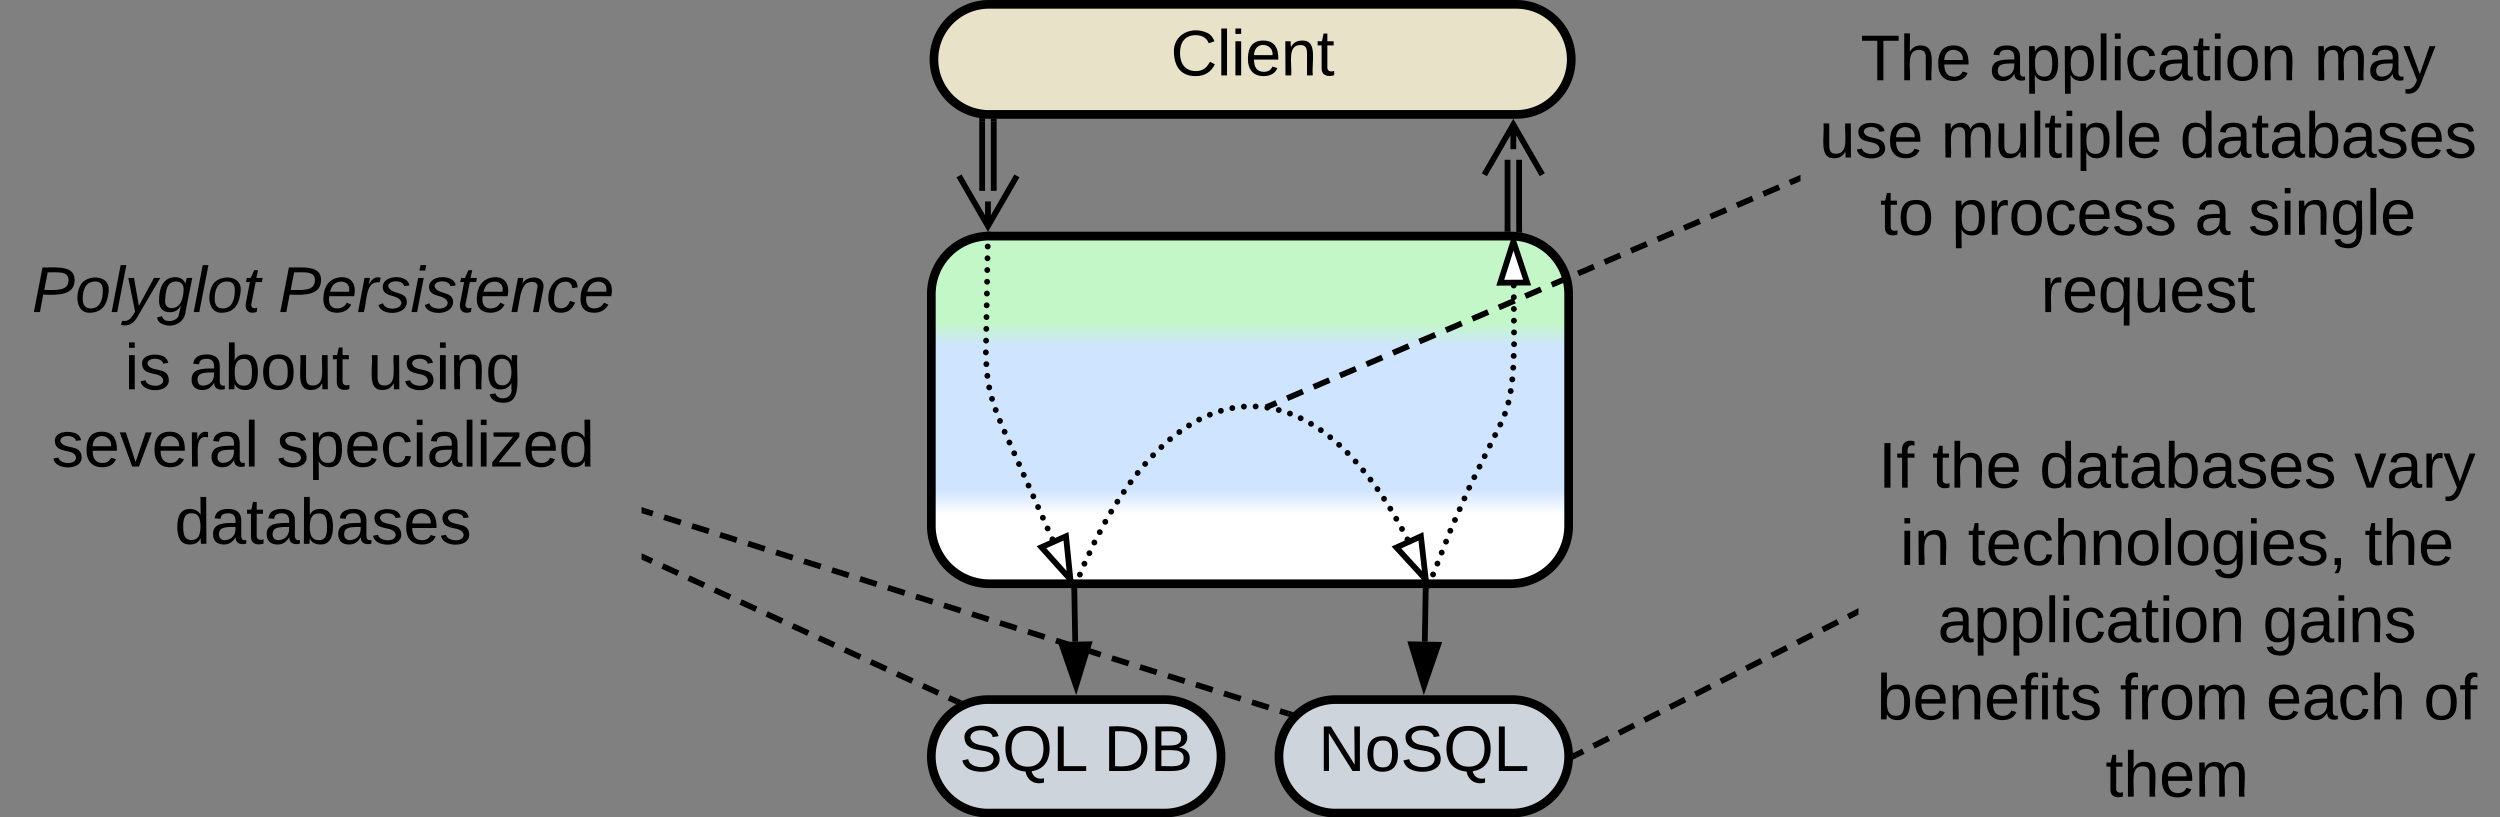<svg xmlns="http://www.w3.org/2000/svg" xmlns:xlink="http://www.w3.org/1999/xlink" xmlns:lucid="lucid" width="863" height="282.17"><rect width="100%" height="100%" fill="#808080" stroke="none"/><g transform="translate(-438.5 -458.5)" lucid:page-tab-id="0_0"><path d="M760 560a20 20 0 0 1 20-20h180a20 20 0 0 1 20 20v80a20 20 0 0 1-20 20H780a20 20 0 0 1-20-20z" stroke="#000" stroke-width="3" fill="url(#a)"/><path d="M760 719.58A19.58 19.58 0 0 1 779.58 700h60.84A19.58 19.58 0 0 1 860 719.58a19.58 19.58 0 0 1-19.58 19.6h-60.84a19.58 19.58 0 0 1-19.58-19.6z" stroke="#000" stroke-width="3" fill="#ced4db"/><use xlink:href="#b" transform="matrix(1,0,0,1,765,705) translate(4.696 19.653)"/><use xlink:href="#c" transform="matrix(1,0,0,1,765,705) translate(54.511 19.653)"/><path d="M809.66 680l-.3-17.5" stroke="#000" stroke-width="2" fill="none"/><path d="M809.94 695.26l-4.9-14.17 9.28-.18z" stroke="#000" stroke-width="2"/><path d="M810.32 662.5l-1.95.04-.02-1.04h1.95z" stroke="#000" stroke-width=".05"/><path d="M880 719.58A19.58 19.58 0 0 1 899.58 700h60.84A19.58 19.58 0 0 1 980 719.58a19.58 19.58 0 0 1-19.58 19.6h-60.84a19.58 19.58 0 0 1-19.58-19.6z" stroke="#000" stroke-width="3" fill="#ced4db"/><use xlink:href="#d" transform="matrix(1,0,0,1,885,705) translate(8.616 19.653)"/><path d="M930.34 680l.3-17.5" stroke="#000" stroke-width="2" fill="none"/><path d="M930.06 695.26l-4.38-14.34 9.27.17z" stroke="#000" stroke-width="2"/><path d="M931.63 662.54l-1.95-.03.02-1h1.95z" stroke="#000" stroke-width=".05"/><path d="M760.9 479a19 19 0 0 1 19-19h182a19 19 0 0 1 19 19 19 19 0 0 1-19 19h-182a19 19 0 0 1-19-19z" stroke="#000" stroke-width="3" fill="#e8e2c8"/><use xlink:href="#e" transform="matrix(1,0,0,1,765.91,465) translate(76.703 19.528)"/><path d="M781.54 500.48v23.9M777.54 500.48v23.9" stroke="#000" stroke-width="2" fill="none"/><path d="M782.52 500.5h-1.95v-1h1.95zM776.7 499.25l1.82.14v1.1h-1.95v-1.28z" stroke="#000" stroke-width=".05"/><path d="M789.54 519.2l-10 17.33-10-17.32m10 17.33v-8.5M962.9 513.66v23.9M958.9 513.66v23.9M950.9 518.82l10-17.32 10 17.32m-10-17.32v8.5" stroke="#000" stroke-width="2" fill="none"/><path d="M963.9 537.54v1.35l-.54-.14-1.43-.1v-1.12zM959.9 537.54v.96h-1.97v-.96z" stroke="#000" stroke-width=".05"/><path d="M778.52 539.54a1 1 0 0 1 1-1 1 1 0 0 1 1 1 1 1 0 0 1-1 1 1 1 0 0 1-1-1v-.02m-.06 4.08a1 1 0 0 1 1-1 1 1 0 0 1 1 1 1 1 0 0 1-1 1 1 1 0 0 1-1-1v-.02m-.08 4.08a1 1 0 0 1 1-1 1 1 0 0 1 1 1 1 1 0 0 1-1 1 1 1 0 0 1-1-1v-.02m-.07 4.08a1 1 0 0 1 1-1 1 1 0 0 1 1 1 1 1 0 0 1-1 1 1 1 0 0 1-1-1v-.02m-.06 4.07a1 1 0 0 1 1-1 1 1 0 0 1 1 1 1 1 0 0 1-1 1 1 1 0 0 1-1-1m-.07 4.06a1 1 0 0 1 1-1 1 1 0 0 1 1 1 1 1 0 0 1-1 1 1 1 0 0 1-1-1v-.02m-.07 4.1v-.02a1 1 0 0 1 1-1 1 1 0 0 1 1 1 1 1 0 0 1-1 1 1 1 0 0 1-1-1m-.07 4.07a1 1 0 0 1 1-1 1 1 0 0 1 1 1 1 1 0 0 1-1 1 1 1 0 0 1-1-1v-.02m-.07 4.08a1 1 0 0 1 1-1 1 1 0 0 1 1 1 1 1 0 0 1-1 1 1 1 0 0 1-1-1m-.07 4.06a1 1 0 0 1 1-1 1 1 0 0 1 1 1 1 1 0 0 1-1 1 1 1 0 0 1-1-1v-.02m-.08 4.08a1 1 0 0 1 1-1 1 1 0 0 1 1 1 1 1 0 0 1-1 1 1 1 0 0 1-1-1v-.02m.17 4.08a1 1 0 0 1 1-1 1 1 0 0 1 1 1 1 1 0 0 1-1 1 1 1 0 0 1-1-1v-.02m.35 4.06a1 1 0 0 1 1-1 1 1 0 0 1 1 1 1 1 0 0 1-1 1 1 1 0 0 1-1-1v-.02m.64 4.02a1 1 0 0 1 1-1 1 1 0 0 1 1 1 1 1 0 0 1-1 1 1 1 0 0 1-1-1v-.02m.97 3.96a1 1 0 0 1 1-1 1 1 0 0 1 1 1 1 1 0 0 1-1 1 1 1 0 0 1-1-1v-.02m1.27 3.87a1 1 0 0 1 1-1 1 1 0 0 1 1 1 1 1 0 0 1-1 1 1 1 0 0 1-1-1m1.48 3.8v-.02a1 1 0 0 1 1-1 1 1 0 0 1 1 1 1 1 0 0 1-1 1 1 1 0 0 1-1-1m1.6 3.74a1 1 0 0 1 1-1 1 1 0 0 1 1 1 1 1 0 0 1-1 1 1 1 0 0 1-1-1v-.02m1.66 3.73a1 1 0 0 1 1-1 1 1 0 0 1 1 1 1 1 0 0 1-1 1 1 1 0 0 1-1-1v-.02m1.65 3.73a1 1 0 0 1 1-1 1 1 0 0 1 1 1 1 1 0 0 1-1 1 1 1 0 0 1-1-1v-.02m1.65 3.74a1 1 0 0 1 1-1 1 1 0 0 1 1 1 1 1 0 0 1-1 1 1 1 0 0 1-1-1v-.02m1.64 3.73a1 1 0 0 1 1-1 1 1 0 0 1 1 1 1 1 0 0 1-1 1 1 1 0 0 1-1-1v-.02m1.65 3.73a1 1 0 0 1 1-1 1 1 0 0 1 1 1 1 1 0 0 1-1 1 1 1 0 0 1-1-1v-.02m1.65 3.73a1 1 0 0 1 1-1 1 1 0 0 1 1 1 1 1 0 0 1-1 1 1 1 0 0 1-1-1v-.02m1.65 3.73a1 1 0 0 1 1-1 1 1 0 0 1 1 1 1 1 0 0 1-1 1 1 1 0 0 1-1-1v-.02m1.65 3.72a1 1 0 0 1 1-1 1 1 0 0 1 1 1 1 1 0 0 1-1 1 1 1 0 0 1-1-1m1.64 3.7a1 1 0 0 1 1-1 1 1 0 0 1 1 1 1 1 0 0 1-1 1 1 1 0 0 1-1-1m1.65 3.72a1 1 0 0 1 1-1 1 1 0 0 1 1 1 1 1 0 0 1-1 1 1 1 0 0 1-1-1v-.02"/><path d="M780.5 539.58l-1.95-.04.02-.93 1.37-.1h.58z" stroke="#000" stroke-width=".05"/><path d="M808 658.54L798 647.4l8.48-3.78z" stroke="#000" stroke-width="2" fill="#fff"/><path d="M808.7 660.6v-.02a1 1 0 0 1 1-1 1 1 0 0 1 1 1 1 1 0 0 1-1 1 1 1 0 0 1-1-1m1.58-3.73a1 1 0 0 1 1-1 1 1 0 0 1 1 1 1 1 0 0 1-1 1 1 1 0 0 1-1-1v-.02m1.56-3.7v-.02a1 1 0 0 1 1-1 1 1 0 0 1 1 1 1 1 0 0 1-1 1 1 1 0 0 1-1-1m1.72-3.65a1 1 0 0 1 1-1 1 1 0 0 1 1 1 1 1 0 0 1-1 1 1 1 0 0 1-1-1v-.02m1.72-3.64v-.02a1 1 0 0 1 1-1 1 1 0 0 1 1 1 1 1 0 0 1-1 1 1 1 0 0 1-1-1m1.87-3.58a1 1 0 0 1 1-1 1 1 0 0 1 1 1 1 1 0 0 1-1 1 1 1 0 0 1-1-1v-.02m1.9-3.55a1 1 0 0 1 1-1 1 1 0 0 1 1 1 1 1 0 0 1-1 1 1 1 0 0 1-1-1v-.02m2.03-3.48a1 1 0 0 1 1-1 1 1 0 0 1 1 1 1 1 0 0 1-1 1 1 1 0 0 1-1-1m2.13-3.44a1 1 0 0 1 1-1 1 1 0 0 1 1 1 1 1 0 0 1-1 1 1 1 0 0 1-1-1v-.02m2.23-3.36a1 1 0 0 1 1-1 1 1 0 0 1 1 1 1 1 0 0 1-1 1 1 1 0 0 1-1-1v-.02m2.33-3.3a1 1 0 0 1 1-1 1 1 0 0 1 1 1 1 1 0 0 1-1 1 1 1 0 0 1-1-1m2.45-3.22a1 1 0 0 1 1-1 1 1 0 0 1 1 1 1 1 0 0 1-1 1 1 1 0 0 1-1-1m2.6-3.1v-.02a1 1 0 0 1 1-1 1 1 0 0 1 1 1 1 1 0 0 1-1 1 1 1 0 0 1-1-1m2.72-2.98a1 1 0 0 1 1-1 1 1 0 0 1 1 1 1 1 0 0 1-1 1 1 1 0 0 1-1-1v-.02m2.87-2.83a1 1 0 0 1 1-1 1 1 0 0 1 1 1 1 1 0 0 1-1 1 1 1 0 0 1-1-1m3-2.7a1 1 0 0 1 1-1 1 1 0 0 1 1 1 1 1 0 0 1-1 1 1 1 0 0 1-1-1m3.2-2.48a1 1 0 0 1 1-1 1 1 0 0 1 1 1 1 1 0 0 1-1 1 1 1 0 0 1-1-1v-.02m3.34-2.26a1 1 0 0 1 1-1 1 1 0 0 1 1 1 1 1 0 0 1-1 1 1 1 0 0 1-1-1v-.02m3.5-2a1 1 0 0 1 1-1 1 1 0 0 1 1 1 1 1 0 0 1-1 1 1 1 0 0 1-1-1m3.7-1.68a1 1 0 0 1 1-1 1 1 0 0 1 1 1 1 1 0 0 1-1 1 1 1 0 0 1-1-1v-.02m3.8-1.32a1 1 0 0 1 1-1 1 1 0 0 1 1 1 1 1 0 0 1-1 1 1 1 0 0 1-1-1v-.02m3.94-.92a1 1 0 0 1 1-1 1 1 0 0 1 1 1 1 1 0 0 1-1 1 1 1 0 0 1-1-1v-.02m4-.5a1 1 0 0 1 1-1 1 1 0 0 1 1 1 1 1 0 0 1-1 1 1 1 0 0 1-1-1m4.06-.04a1 1 0 0 1 1-1 1 1 0 0 1 1 1 1 1 0 0 1-1 1 1 1 0 0 1-1-1v-.02m4.03.42a1 1 0 0 1 1-1 1 1 0 0 1 1 1 1 1 0 0 1-1 1 1 1 0 0 1-1-1v-.02m3.95.85a1 1 0 0 1 1-1 1 1 0 0 1 1 1 1 1 0 0 1-1 1 1 1 0 0 1-1-1V600m3.86 1.27a1 1 0 0 1 1-1 1 1 0 0 1 1 1 1 1 0 0 1-1 1 1 1 0 0 1-1-1v-.02m3.7 1.63a1 1 0 0 1 1-1 1 1 0 0 1 1 1 1 1 0 0 1-1 1 1 1 0 0 1-1-1v-.02m3.57 1.94a1 1 0 0 1 1-1 1 1 0 0 1 1 1 1 1 0 0 1-1 1 1 1 0 0 1-1-1v-.02m3.4 2.2a1 1 0 0 1 1-1 1 1 0 0 1 1 1 1 1 0 0 1-1 1 1 1 0 0 1-1-1m3.23 2.45a1 1 0 0 1 1-1 1 1 0 0 1 1 1 1 1 0 0 1-1 1 1 1 0 0 1-1-1v-.02m3.08 2.65a1 1 0 0 1 1-1 1 1 0 0 1 1 1 1 1 0 0 1-1 1 1 1 0 0 1-1-1m2.92 2.8a1 1 0 0 1 1-1 1 1 0 0 1 1 1 1 1 0 0 1-1 1 1 1 0 0 1-1-1m2.77 2.96a1 1 0 0 1 1-1 1 1 0 0 1 1 1 1 1 0 0 1-1 1 1 1 0 0 1-1-1m2.64 3.08a1 1 0 0 1 1-1 1 1 0 0 1 1 1 1 1 0 0 1-1 1 1 1 0 0 1-1-1v-.02m2.5 3.2v-.02a1 1 0 0 1 1-1 1 1 0 0 1 1 1 1 1 0 0 1-1 1 1 1 0 0 1-1-1m2.4 3.28a1 1 0 0 1 1-1 1 1 0 0 1 1 1 1 1 0 0 1-1 1 1 1 0 0 1-1-1v-.02m2.27 3.36a1 1 0 0 1 1-1 1 1 0 0 1 1 1 1 1 0 0 1-1 1 1 1 0 0 1-1-1v-.02m2.17 3.44a1 1 0 0 1 1-1 1 1 0 0 1 1 1 1 1 0 0 1-1 1 1 1 0 0 1-1-1v-.02m2.05 3.5a1 1 0 0 1 1-1 1 1 0 0 1 1 1 1 1 0 0 1-1 1 1 1 0 0 1-1-1m1.98 3.53v-.02a1 1 0 0 1 1-1 1 1 0 0 1 1 1 1 1 0 0 1-1 1 1 1 0 0 1-1-1m1.88 3.6a1 1 0 0 1 1-1 1 1 0 0 1 1 1 1 1 0 0 1-1 1 1 1 0 0 1-1-1v-.02"/><path d="M810.62 660.93l-.24.57h-2.1l.55-1.33z" stroke="#000" stroke-width=".05"/><path d="M930.68 658.55l-10.13-11.06 8.44-3.85z" stroke="#000" stroke-width="2" fill="#fff"/><path d="M930.7 660.58a1 1 0 0 1 1-1 1 1 0 0 1 1 1 1 1 0 0 1-1 1 1 1 0 0 1-1-1v-.02m1.5-3.75a1 1 0 0 1 1-1 1 1 0 0 1 1 1 1 1 0 0 1-1 1 1 1 0 0 1-1-1m1.5-3.76a1 1 0 0 1 1-1 1 1 0 0 1 1 1 1 1 0 0 1-1 1 1 1 0 0 1-1-1V653m1.48-3.75a1 1 0 0 1 1-1 1 1 0 0 1 1 1 1 1 0 0 1-1 1 1 1 0 0 1-1-1v-.02m1.5-3.75a1 1 0 0 1 1-1 1 1 0 0 1 1 1 1 1 0 0 1-1 1 1 1 0 0 1-1-1v-.02m1.47-3.75a1 1 0 0 1 1-1 1 1 0 0 1 1 1 1 1 0 0 1-1 1 1 1 0 0 1-1-1v-.02m1.6-3.7a1 1 0 0 1 1-1 1 1 0 0 1 1 1 1 1 0 0 1-1 1 1 1 0 0 1-1-1v-.02m1.64-3.7a1 1 0 0 1 1-1 1 1 0 0 1 1 1 1 1 0 0 1-1 1 1 1 0 0 1-1-1m1.63-3.7a1 1 0 0 1 1-1 1 1 0 0 1 1 1 1 1 0 0 1-1 1 1 1 0 0 1-1-1m1.65-3.7a1 1 0 0 1 1-1 1 1 0 0 1 1 1 1 1 0 0 1-1 1 1 1 0 0 1-1-1m1.77-3.64a1 1 0 0 1 1-1 1 1 0 0 1 1 1 1 1 0 0 1-1 1 1 1 0 0 1-1-1v-.02m1.8-3.6v-.02a1 1 0 0 1 1-1 1 1 0 0 1 1 1 1 1 0 0 1-1 1 1 1 0 0 1-1-1m1.78-3.63a1 1 0 0 1 1-1 1 1 0 0 1 1 1 1 1 0 0 1-1 1 1 1 0 0 1-1-1v-.02m1.8-3.6v-.02a1 1 0 0 1 1-1 1 1 0 0 1 1 1 1 1 0 0 1-1 1 1 1 0 0 1-1-1m1.8-3.63a1 1 0 0 1 1-1 1 1 0 0 1 1 1 1 1 0 0 1-1 1 1 1 0 0 1-1-1v-.02m1.8-3.6v-.02a1 1 0 0 1 1-1 1 1 0 0 1 1 1 1 1 0 0 1-1 1 1 1 0 0 1-1-1m1.58-3.72a1 1 0 0 1 1-1 1 1 0 0 1 1 1 1 1 0 0 1-1 1 1 1 0 0 1-1-1v-.02m1.2-3.85a1 1 0 0 1 1-1 1 1 0 0 1 1 1 1 1 0 0 1-1 1 1 1 0 0 1-1-1v-.02m.8-3.95a1 1 0 0 1 1-1 1 1 0 0 1 1 1 1 1 0 0 1-1 1 1 1 0 0 1-1-1v-.02m.54-4a1 1 0 0 1 1-1 1 1 0 0 1 1 1 1 1 0 0 1-1 1 1 1 0 0 1-1-1v-.02m.33-4.02a1 1 0 0 1 1-1 1 1 0 0 1 1 1 1 1 0 0 1-1 1 1 1 0 0 1-1-1v-.02m.16-4.03v-.02a1 1 0 0 1 1-1 1 1 0 0 1 1 1 1 1 0 0 1-1 1 1 1 0 0 1-1-1m.13-4.04a1 1 0 0 1 1-1 1 1 0 0 1 1 1 1 1 0 0 1-1 1 1 1 0 0 1-1-1v-.02m-.02-4.03v-.02a1 1 0 0 1 1-1 1 1 0 0 1 1 1 1 1 0 0 1-1 1 1 1 0 0 1-1-1m-.03-4.04a1 1 0 0 1 1-1 1 1 0 0 1 1 1 1 1 0 0 1-1 1 1 1 0 0 1-1-1v-.02m-.02-4.04a1 1 0 0 1 1-1 1 1 0 0 1 1 1 1 1 0 0 1-1 1 1 1 0 0 1-1-1m-.02-4.05a1 1 0 0 1 1-1 1 1 0 0 1 1 1 1 1 0 0 1-1 1 1 1 0 0 1-1-1v-.02m-.03-4.02a1 1 0 0 1 1-1 1 1 0 0 1 1 1 1 1 0 0 1-1 1 1 1 0 0 1-1-1v-.02"/><path d="M932.63 660.9l-.24.6h-2.1l.52-1.3z" stroke="#000" stroke-width=".05"/><path d="M960.93 541.8l4.73 14.24-9.27.06z" stroke="#000" stroke-width="2" fill="#fff"/><path d="M440 546a6 6 0 0 1 6-6h208a6 6 0 0 1 6 6v108a6 6 0 0 1-6 6H446a6 6 0 0 1-6-6z" stroke="#000" stroke-opacity="0" stroke-width="3" fill="#fff" fill-opacity="0"/><use xlink:href="#f" transform="matrix(1,0,0,1,445,545) translate(4.506 21.215)"/><use xlink:href="#g" transform="matrix(1,0,0,1,445,545) translate(89.568 21.215)"/><use xlink:href="#h" transform="matrix(1,0,0,1,445,545) translate(36.543 47.882)"/><use xlink:href="#i" transform="matrix(1,0,0,1,445,545) translate(58.704 47.882)"/><use xlink:href="#j" transform="matrix(1,0,0,1,445,545) translate(120.432 47.882)"/><use xlink:href="#k" transform="matrix(1,0,0,1,445,545) translate(11.327 74.549)"/><use xlink:href="#l" transform="matrix(1,0,0,1,445,545) translate(88.981 74.549)"/><use xlink:href="#m" transform="matrix(1,0,0,1,445,545) translate(53.765 101.215)"/><path d="M660.9 651l2.7 1.25m3.6 1.65l5.4 2.48m3.58 1.66l5.4 2.48m3.6 1.65l5.38 2.48m3.6 1.65l5.38 2.48m3.6 1.65l5.4 2.48m3.58 1.67l5.4 2.48m3.6 1.65l5.38 2.48m3.6 1.65l5.4 2.48m3.58 1.67l5.4 2.47m3.6 1.66l5.38 2.48m3.6 1.65l5.38 2.48m3.6 1.66l2.7 1.24" stroke="#000" stroke-width="2" fill="none"/><path d="M661.34 650.14l-.82 1.77-.52-.23v-2.15zM770.78 700.47l-.77.32-1.36.83-.34-.15.82-1.77z" stroke="#000" stroke-width=".05" fill="#000"/><path d="M1080 606a6 6 0 0 1 6-6h208a6 6 0 0 1 6 6v127.17a6 6 0 0 1-6 6h-208a6 6 0 0 1-6-6z" stroke="#000" stroke-opacity="0" stroke-width="3" fill="#fff" fill-opacity="0"/><use xlink:href="#n" transform="matrix(1,0,0,1,1085,605) translate(1.944 21.84)"/><use xlink:href="#o" transform="matrix(1,0,0,1,1085,605) translate(20.463 21.84)"/><use xlink:href="#p" transform="matrix(1,0,0,1,1085,605) translate(57.5 21.84)"/><use xlink:href="#q" transform="matrix(1,0,0,1,1085,605) translate(166.142 21.84)"/><use xlink:href="#r" transform="matrix(1,0,0,1,1085,605) translate(9.414 48.507)"/><use xlink:href="#s" transform="matrix(1,0,0,1,1085,605) translate(32.809 48.507)"/><use xlink:href="#t" transform="matrix(1,0,0,1,1085,605) translate(169.722 48.507)"/><use xlink:href="#u" transform="matrix(1,0,0,1,1085,605) translate(22.407 75.174)"/><use xlink:href="#v" transform="matrix(1,0,0,1,1085,605) translate(134.568 75.174)"/><use xlink:href="#w" transform="matrix(1,0,0,1,1085,605) translate(1.389 101.84)"/><use xlink:href="#x" transform="matrix(1,0,0,1,1085,605) translate(85.278 101.84)"/><use xlink:href="#y" transform="matrix(1,0,0,1,1085,605) translate(135.772 101.84)"/><use xlink:href="#z" transform="matrix(1,0,0,1,1085,605) translate(190.093 101.84)"/><use xlink:href="#A" transform="matrix(1,0,0,1,1085,605) translate(80.34 128.507)"/><path d="M1079.1 670.04l-2.63 1.34m-3.52 1.78l-5.27 2.68m-3.52 1.78l-5.27 2.68m-3.53 1.8l-5.27 2.66m-3.52 1.8l-5.28 2.67m-3.5 1.78l-5.3 2.7m-3.5 1.78l-5.28 2.67m-3.52 1.8l-5.27 2.67m-3.52 1.78l-5.26 2.68m-3.52 1.78l-5.28 2.68m-3.5 1.8l-5.3 2.67m-3.5 1.8l-2.64 1.33" stroke="#000" stroke-width="2" fill="none"/><path d="M1080 670.68l-.47.24-.9-1.74 1.37-.7zM982.86 720l-1.45.72.1-1.14-.08-1.05.56-.28z" stroke="#000" stroke-width=".05" fill="#000"/><path d="M1060 466a6 6 0 0 1 6-6h228a6 6 0 0 1 6 6v107.92a6 6 0 0 1-6 6h-228a6 6 0 0 1-6-6z" stroke="#000" stroke-opacity="0" stroke-width="3" fill="#fff" fill-opacity="0"/><g><use xlink:href="#B" transform="matrix(1,0,0,1,1065,465) translate(15.772 21.215)"/><use xlink:href="#u" transform="matrix(1,0,0,1,1065,465) translate(60.154 21.215)"/><use xlink:href="#C" transform="matrix(1,0,0,1,1065,465) translate(172.315 21.215)"/><use xlink:href="#D" transform="matrix(1,0,0,1,1065,465) translate(1.543 47.882)"/><use xlink:href="#E" transform="matrix(1,0,0,1,1065,465) translate(43.519 47.882)"/><use xlink:href="#F" transform="matrix(1,0,0,1,1065,465) translate(125.988 47.882)"/><use xlink:href="#G" transform="matrix(1,0,0,1,1065,465) translate(22.5 74.549)"/><use xlink:href="#H" transform="matrix(1,0,0,1,1065,465) translate(47.191 74.549)"/><use xlink:href="#I" transform="matrix(1,0,0,1,1065,465) translate(131.08 74.549)"/><use xlink:href="#J" transform="matrix(1,0,0,1,1065,465) translate(149.599 74.549)"/><use xlink:href="#K" transform="matrix(1,0,0,1,1065,465) translate(77.994 101.215)"/></g><path d="M1059.08 520.35l-2.74 1.18m-3.65 1.57l-5.5 2.35m-3.64 1.56l-5.48 2.37m-3.65 1.56l-5.48 2.35m-3.65 1.57l-5.48 2.35m-3.66 1.57l-5.47 2.35m-3.67 1.57l-5.48 2.34m-3.65 1.57l-5.48 2.36m-3.65 1.57l-5.48 2.35m-3.66 1.57l-5.48 2.35m-3.65 1.56l-5.47 2.36m-3.65 1.56l-5.48 2.35m-3.65 1.57l-5.48 2.35m-3.65 1.57l-5.48 2.35m-3.65 1.57l-5.5 2.35m-3.65 1.56l-5.47 2.35m-3.66 1.58l-5.48 2.35m-3.65 1.56l-5.5 2.35m-3.64 1.56l-5.48 2.36m-3.65 1.57l-5.48 2.35m-3.65 1.57l-2.74 1.18" stroke="#000" stroke-width="2" fill="none"/><path d="M1060 521.02l-.56.24-.77-1.8 1.33-.56z" stroke="#000" stroke-width=".05" fill="#000"/><path d="M876.48 598.7l-.94.42M660.95 634.92l2.9.9m3.87 1.23l5.8 1.82m3.87 1.22l5.8 1.8m3.85 1.23l5.8 1.83m3.87 1.2l5.8 1.84m3.87 1.2l5.8 1.84m3.85 1.22l5.8 1.82m3.87 1.22l5.8 1.82m3.87 1.22l5.78 1.82m3.87 1.22l5.8 1.83m3.87 1.22l5.8 1.83m3.87 1.22l5.78 1.82m3.87 1.2l5.8 1.83m3.87 1.22l5.8 1.83m3.86 1.2l5.8 1.84m3.87 1.2l5.8 1.84m3.87 1.2l5.8 1.84m3.86 1.22l5.8 1.82m3.87 1.22l5.8 1.82m3.87 1.22l5.8 1.83m3.86 1.2l5.8 1.84m3.87 1.22l5.8 1.8m3.87 1.23l5.8 1.82m3.86 1.22l2.9.9" stroke="#000" stroke-width="2" fill="none"/><path d="M661.27 634l-.58 1.85-.7-.2v-2.06zM885 704.4l-.33.27-1.12 1.32-.58-.2.58-1.86z" stroke="#000" stroke-width=".05" fill="#000"/><defs><linearGradient gradientUnits="userSpaceOnUse" id="a" x1="760" y1="660" x2="760" y2="540"><stop offset="19.93%" stop-color="#fff"/><stop offset="27.17%" stop-color="#cfe4ff"/><stop offset="68.12%" stop-color="#cfe4ff"/><stop offset="75%" stop-color="#c3f7c8"/></linearGradient><path d="M185-189c-5-48-123-54-124 2 14 75 158 14 163 119 3 78-121 87-175 55-17-10-28-26-33-46l33-7c5 56 141 63 141-1 0-78-155-14-162-118-5-82 145-84 179-34 5 7 8 16 11 25" id="L"/><path d="M140-251c81 0 123 46 123 126C263-53 228-8 163 1c7 30 30 48 69 40v23c-55 16-95-15-103-61C56-3 17-48 17-125c0-80 42-126 123-126zm0 227c63 0 89-41 89-101s-29-99-89-99c-61 0-89 39-89 99S79-25 140-24" id="M"/><path d="M30 0v-248h33v221h125V0H30" id="N"/><g id="b"><use transform="matrix(0.062,0,0,0.062,0,0)" xlink:href="#L"/><use transform="matrix(0.062,0,0,0.062,14.815,0)" xlink:href="#M"/><use transform="matrix(0.062,0,0,0.062,32.099,0)" xlink:href="#N"/></g><path d="M30-248c118-7 216 8 213 122C240-48 200 0 122 0H30v-248zM63-27c89 8 146-16 146-99s-60-101-146-95v194" id="O"/><path d="M160-131c35 5 61 23 61 61C221 17 115-2 30 0v-248c76 3 177-17 177 60 0 33-19 50-47 57zm-97-11c50-1 110 9 110-42 0-47-63-36-110-37v79zm0 115c55-2 124 14 124-45 0-56-70-42-124-44v89" id="P"/><g id="c"><use transform="matrix(0.062,0,0,0.062,0,0)" xlink:href="#O"/><use transform="matrix(0.062,0,0,0.062,15.988,0)" xlink:href="#P"/></g><path d="M190 0L58-211 59 0H30v-248h39L202-35l-2-213h31V0h-41" id="Q"/><path d="M100-194c62-1 85 37 85 99 1 63-27 99-86 99S16-35 15-95c0-66 28-99 85-99zM99-20c44 1 53-31 53-75 0-43-8-75-51-75s-53 32-53 75 10 74 51 75" id="R"/><g id="d"><use transform="matrix(0.062,0,0,0.062,0,0)" xlink:href="#Q"/><use transform="matrix(0.062,0,0,0.062,15.988,0)" xlink:href="#R"/><use transform="matrix(0.062,0,0,0.062,28.333,0)" xlink:href="#L"/><use transform="matrix(0.062,0,0,0.062,43.148,0)" xlink:href="#M"/><use transform="matrix(0.062,0,0,0.062,60.432,0)" xlink:href="#N"/></g><path d="M212-179c-10-28-35-45-73-45-59 0-87 40-87 99 0 60 29 101 89 101 43 0 62-24 78-52l27 14C228-24 195 4 139 4 59 4 22-46 18-125c-6-104 99-153 187-111 19 9 31 26 39 46" id="S"/><path d="M24 0v-261h32V0H24" id="T"/><path d="M24-231v-30h32v30H24zM24 0v-190h32V0H24" id="U"/><path d="M100-194c63 0 86 42 84 106H49c0 40 14 67 53 68 26 1 43-12 49-29l28 8c-11 28-37 45-77 45C44 4 14-33 15-96c1-61 26-98 85-98zm52 81c6-60-76-77-97-28-3 7-6 17-6 28h103" id="V"/><path d="M117-194c89-4 53 116 60 194h-32v-121c0-31-8-49-39-48C34-167 62-67 57 0H25l-1-190h30c1 10-1 24 2 32 11-22 29-35 61-36" id="W"/><path d="M59-47c-2 24 18 29 38 22v24C64 9 27 4 27-40v-127H5v-23h24l9-43h21v43h35v23H59v120" id="X"/><g id="e"><use transform="matrix(0.062,0,0,0.062,0,0)" xlink:href="#S"/><use transform="matrix(0.062,0,0,0.062,15.988,0)" xlink:href="#T"/><use transform="matrix(0.062,0,0,0.062,20.864,0)" xlink:href="#U"/><use transform="matrix(0.062,0,0,0.062,25.741,0)" xlink:href="#V"/><use transform="matrix(0.062,0,0,0.062,38.086,0)" xlink:href="#W"/><use transform="matrix(0.062,0,0,0.062,50.432,0)" xlink:href="#X"/></g><path d="M238-179c0 84-86 86-175 82L45 0H11l48-248c82 0 179-12 179 69zm-34 1c0-53-64-42-116-43l-19 98c63 0 135 9 135-55" id="Y"/><path d="M30-147c31-64 166-65 159 27C183-49 158 1 86 4 9 8 1-88 30-147zM88-20c53 0 68-48 68-100 0-31-11-51-44-50-52 1-68 46-68 97 0 32 13 53 44 53" id="Z"/><path d="M6 0l50-261h32L37 0H6" id="aa"/><path d="M198-190L69 30C53 58 25 83-20 72c4-11-1-27 19-22 33-1 43-29 59-52L20-190h32L79-34l84-156h35" id="ab"/><path d="M103-194c29 0 47 14 56 36 2-11 5-23 8-32h30L160-5C157 61 82 97 21 62 9 55 4 45 1 30l28-7c7 42 83 31 92-3 4-16 9-38 13-55-13 20-29 36-62 36-40 0-60-25-60-64 0-71 23-131 91-131zm4 24c-53 0-58 54-61 104-2 27 10 44 36 44 49 0 65-50 67-102 1-29-15-46-42-46" id="ac"/><path d="M51-54c-9 22 5 41 31 30L79-1C43 14 10-4 19-52l22-115H19l5-23h22l19-43h21l-9 43h35l-4 23H73" id="ad"/><g id="f"><use transform="matrix(0.062,0,0,0.062,0,0)" xlink:href="#Y"/><use transform="matrix(0.062,0,0,0.062,14.815,0)" xlink:href="#Z"/><use transform="matrix(0.062,0,0,0.062,27.16,0)" xlink:href="#aa"/><use transform="matrix(0.062,0,0,0.062,32.037,0)" xlink:href="#ab"/><use transform="matrix(0.062,0,0,0.062,43.148,0)" xlink:href="#ac"/><use transform="matrix(0.062,0,0,0.062,55.494,0)" xlink:href="#aa"/><use transform="matrix(0.062,0,0,0.062,60.37,0)" xlink:href="#Z"/><use transform="matrix(0.062,0,0,0.062,72.716,0)" xlink:href="#ad"/></g><path d="M111-194c62-3 86 47 72 106H45c-7 38 6 69 45 68 27-1 43-14 53-32l24 11C152-15 129 4 87 4 38 3 12-23 12-71c0-70 32-119 99-123zm44 81c14-66-71-72-95-28-4 8-8 17-11 28h106" id="ae"/><path d="M66-151c12-25 30-51 66-40l-6 26C45-176 58-65 38 0H6l36-190h30" id="af"/><path d="M55-144c13 50 104 24 104 88C159 21 15 23 1-39l26-10c6 40 102 42 102-4-13-50-104-23-104-87 0-71 143-71 148-8l-29 4c-5-35-85-37-89 0" id="ag"/><path d="M50-231l6-30h32l-6 30H50zM6 0l37-190h31L37 0H6" id="ah"/><path d="M67-158c22-48 132-52 116 29L158 0h-32l25-140c3-38-53-32-70-12C52-117 51-52 38 0H6l36-190h30" id="ai"/><path d="M44-68c0 29 11 47 38 47 30 0 42-19 51-41l28 9C148-21 126 4 82 4 31 4 10-29 12-85c3-77 74-140 146-93 12 8 15 23 18 40l-31 5c-1-22-13-36-36-36-52 0-65 49-65 101" id="aj"/><g id="g"><use transform="matrix(0.062,0,0,0.062,0,0)" xlink:href="#Y"/><use transform="matrix(0.062,0,0,0.062,14.815,0)" xlink:href="#ae"/><use transform="matrix(0.062,0,0,0.062,27.16,0)" xlink:href="#af"/><use transform="matrix(0.062,0,0,0.062,34.506,0)" xlink:href="#ag"/><use transform="matrix(0.062,0,0,0.062,45.617,0)" xlink:href="#ah"/><use transform="matrix(0.062,0,0,0.062,50.494,0)" xlink:href="#ag"/><use transform="matrix(0.062,0,0,0.062,61.605,0)" xlink:href="#ad"/><use transform="matrix(0.062,0,0,0.062,67.778,0)" xlink:href="#ae"/><use transform="matrix(0.062,0,0,0.062,80.123,0)" xlink:href="#ai"/><use transform="matrix(0.062,0,0,0.062,92.469,0)" xlink:href="#aj"/><use transform="matrix(0.062,0,0,0.062,103.58,0)" xlink:href="#ae"/></g><path d="M135-143c-3-34-86-38-87 0 15 53 115 12 119 90S17 21 10-45l28-5c4 36 97 45 98 0-10-56-113-15-118-90-4-57 82-63 122-42 12 7 21 19 24 35" id="ak"/><g id="h"><use transform="matrix(0.062,0,0,0.062,0,0)" xlink:href="#U"/><use transform="matrix(0.062,0,0,0.062,4.877,0)" xlink:href="#ak"/></g><path d="M141-36C126-15 110 5 73 4 37 3 15-17 15-53c-1-64 63-63 125-63 3-35-9-54-41-54-24 1-41 7-42 31l-33-3c5-37 33-52 76-52 45 0 72 20 72 64v82c-1 20 7 32 28 27v20c-31 9-61-2-59-35zM48-53c0 20 12 33 32 33 41-3 63-29 60-74-43 2-92-5-92 41" id="al"/><path d="M115-194c53 0 69 39 70 98 0 66-23 100-70 100C84 3 66-7 56-30L54 0H23l1-261h32v101c10-23 28-34 59-34zm-8 174c40 0 45-34 45-75 0-40-5-75-45-74-42 0-51 32-51 76 0 43 10 73 51 73" id="am"/><path d="M84 4C-5 8 30-112 23-190h32v120c0 31 7 50 39 49 72-2 45-101 50-169h31l1 190h-30c-1-10 1-25-2-33-11 22-28 36-60 37" id="an"/><g id="i"><use transform="matrix(0.062,0,0,0.062,0,0)" xlink:href="#al"/><use transform="matrix(0.062,0,0,0.062,12.346,0)" xlink:href="#am"/><use transform="matrix(0.062,0,0,0.062,24.691,0)" xlink:href="#R"/><use transform="matrix(0.062,0,0,0.062,37.037,0)" xlink:href="#an"/><use transform="matrix(0.062,0,0,0.062,49.383,0)" xlink:href="#X"/></g><path d="M177-190C167-65 218 103 67 71c-23-6-38-20-44-43l32-5c15 47 100 32 89-28v-30C133-14 115 1 83 1 29 1 15-40 15-95c0-56 16-97 71-98 29-1 48 16 59 35 1-10 0-23 2-32h30zM94-22c36 0 50-32 50-73 0-42-14-75-50-75-39 0-46 34-46 75s6 73 46 73" id="ao"/><g id="j"><use transform="matrix(0.062,0,0,0.062,0,0)" xlink:href="#an"/><use transform="matrix(0.062,0,0,0.062,12.346,0)" xlink:href="#ak"/><use transform="matrix(0.062,0,0,0.062,23.457,0)" xlink:href="#U"/><use transform="matrix(0.062,0,0,0.062,28.333,0)" xlink:href="#W"/><use transform="matrix(0.062,0,0,0.062,40.679,0)" xlink:href="#ao"/></g><path d="M108 0H70L1-190h34L89-25l56-165h34" id="ap"/><path d="M114-163C36-179 61-72 57 0H25l-1-190h30c1 12-1 29 2 39 6-27 23-49 58-41v29" id="aq"/><g id="k"><use transform="matrix(0.062,0,0,0.062,0,0)" xlink:href="#ak"/><use transform="matrix(0.062,0,0,0.062,11.111,0)" xlink:href="#V"/><use transform="matrix(0.062,0,0,0.062,23.457,0)" xlink:href="#ap"/><use transform="matrix(0.062,0,0,0.062,34.568,0)" xlink:href="#V"/><use transform="matrix(0.062,0,0,0.062,46.914,0)" xlink:href="#aq"/><use transform="matrix(0.062,0,0,0.062,54.259,0)" xlink:href="#al"/><use transform="matrix(0.062,0,0,0.062,66.605,0)" xlink:href="#T"/></g><path d="M115-194c55 1 70 41 70 98S169 2 115 4C84 4 66-9 55-30l1 105H24l-1-265h31l2 30c10-21 28-34 59-34zm-8 174c40 0 45-34 45-75s-6-73-45-74c-42 0-51 32-51 76 0 43 10 73 51 73" id="ar"/><path d="M96-169c-40 0-48 33-48 73s9 75 48 75c24 0 41-14 43-38l32 2c-6 37-31 61-74 61-59 0-76-41-82-99-10-93 101-131 147-64 4 7 5 14 7 22l-32 3c-4-21-16-35-41-35" id="as"/><path d="M9 0v-24l116-142H16v-24h144v24L44-24h123V0H9" id="at"/><path d="M85-194c31 0 48 13 60 33l-1-100h32l1 261h-30c-2-10 0-23-3-31C134-8 116 4 85 4 32 4 16-35 15-94c0-66 23-100 70-100zm9 24c-40 0-46 34-46 75 0 40 6 74 45 74 42 0 51-32 51-76 0-42-9-74-50-73" id="au"/><g id="l"><use transform="matrix(0.062,0,0,0.062,0,0)" xlink:href="#ak"/><use transform="matrix(0.062,0,0,0.062,11.111,0)" xlink:href="#ar"/><use transform="matrix(0.062,0,0,0.062,23.457,0)" xlink:href="#V"/><use transform="matrix(0.062,0,0,0.062,35.802,0)" xlink:href="#as"/><use transform="matrix(0.062,0,0,0.062,46.914,0)" xlink:href="#U"/><use transform="matrix(0.062,0,0,0.062,51.79,0)" xlink:href="#al"/><use transform="matrix(0.062,0,0,0.062,64.136,0)" xlink:href="#T"/><use transform="matrix(0.062,0,0,0.062,69.012,0)" xlink:href="#U"/><use transform="matrix(0.062,0,0,0.062,73.889,0)" xlink:href="#at"/><use transform="matrix(0.062,0,0,0.062,85,0)" xlink:href="#V"/><use transform="matrix(0.062,0,0,0.062,97.346,0)" xlink:href="#au"/></g><g id="m"><use transform="matrix(0.062,0,0,0.062,0,0)" xlink:href="#au"/><use transform="matrix(0.062,0,0,0.062,12.346,0)" xlink:href="#al"/><use transform="matrix(0.062,0,0,0.062,24.691,0)" xlink:href="#X"/><use transform="matrix(0.062,0,0,0.062,30.864,0)" xlink:href="#al"/><use transform="matrix(0.062,0,0,0.062,43.21,0)" xlink:href="#am"/><use transform="matrix(0.062,0,0,0.062,55.556,0)" xlink:href="#al"/><use transform="matrix(0.062,0,0,0.062,67.901,0)" xlink:href="#ak"/><use transform="matrix(0.062,0,0,0.062,79.012,0)" xlink:href="#V"/><use transform="matrix(0.062,0,0,0.062,91.358,0)" xlink:href="#ak"/></g><path d="M33 0v-248h34V0H33" id="av"/><path d="M101-234c-31-9-42 10-38 44h38v23H63V0H32v-167H5v-23h27c-7-52 17-82 69-68v24" id="aw"/><g id="n"><use transform="matrix(0.062,0,0,0.062,0,0)" xlink:href="#av"/><use transform="matrix(0.062,0,0,0.062,6.173,0)" xlink:href="#aw"/></g><path d="M106-169C34-169 62-67 57 0H25v-261h32l-1 103c12-21 28-36 61-36 89 0 53 116 60 194h-32v-121c2-32-8-49-39-48" id="ax"/><g id="o"><use transform="matrix(0.062,0,0,0.062,0,0)" xlink:href="#X"/><use transform="matrix(0.062,0,0,0.062,6.173,0)" xlink:href="#ax"/><use transform="matrix(0.062,0,0,0.062,18.519,0)" xlink:href="#V"/></g><g id="p"><use transform="matrix(0.062,0,0,0.062,0,0)" xlink:href="#au"/><use transform="matrix(0.062,0,0,0.062,12.346,0)" xlink:href="#al"/><use transform="matrix(0.062,0,0,0.062,24.691,0)" xlink:href="#X"/><use transform="matrix(0.062,0,0,0.062,30.864,0)" xlink:href="#al"/><use transform="matrix(0.062,0,0,0.062,43.21,0)" xlink:href="#am"/><use transform="matrix(0.062,0,0,0.062,55.556,0)" xlink:href="#al"/><use transform="matrix(0.062,0,0,0.062,67.901,0)" xlink:href="#ak"/><use transform="matrix(0.062,0,0,0.062,79.012,0)" xlink:href="#V"/><use transform="matrix(0.062,0,0,0.062,91.358,0)" xlink:href="#ak"/></g><path d="M179-190L93 31C79 59 56 82 12 73V49c39 6 53-20 64-50L1-190h34L92-34l54-156h33" id="ay"/><g id="q"><use transform="matrix(0.062,0,0,0.062,0,0)" xlink:href="#ap"/><use transform="matrix(0.062,0,0,0.062,11.111,0)" xlink:href="#al"/><use transform="matrix(0.062,0,0,0.062,23.457,0)" xlink:href="#aq"/><use transform="matrix(0.062,0,0,0.062,30.802,0)" xlink:href="#ay"/></g><g id="r"><use transform="matrix(0.062,0,0,0.062,0,0)" xlink:href="#U"/><use transform="matrix(0.062,0,0,0.062,4.877,0)" xlink:href="#W"/></g><path d="M68-38c1 34 0 65-14 84H32c9-13 17-26 17-46H33v-38h35" id="az"/><g id="s"><use transform="matrix(0.062,0,0,0.062,0,0)" xlink:href="#X"/><use transform="matrix(0.062,0,0,0.062,6.173,0)" xlink:href="#V"/><use transform="matrix(0.062,0,0,0.062,18.519,0)" xlink:href="#as"/><use transform="matrix(0.062,0,0,0.062,29.63,0)" xlink:href="#ax"/><use transform="matrix(0.062,0,0,0.062,41.975,0)" xlink:href="#W"/><use transform="matrix(0.062,0,0,0.062,54.321,0)" xlink:href="#R"/><use transform="matrix(0.062,0,0,0.062,66.667,0)" xlink:href="#T"/><use transform="matrix(0.062,0,0,0.062,71.543,0)" xlink:href="#R"/><use transform="matrix(0.062,0,0,0.062,83.889,0)" xlink:href="#ao"/><use transform="matrix(0.062,0,0,0.062,96.235,0)" xlink:href="#U"/><use transform="matrix(0.062,0,0,0.062,101.111,0)" xlink:href="#V"/><use transform="matrix(0.062,0,0,0.062,113.457,0)" xlink:href="#ak"/><use transform="matrix(0.062,0,0,0.062,124.568,0)" xlink:href="#az"/></g><g id="t"><use transform="matrix(0.062,0,0,0.062,0,0)" xlink:href="#X"/><use transform="matrix(0.062,0,0,0.062,6.173,0)" xlink:href="#ax"/><use transform="matrix(0.062,0,0,0.062,18.519,0)" xlink:href="#V"/></g><g id="u"><use transform="matrix(0.062,0,0,0.062,0,0)" xlink:href="#al"/><use transform="matrix(0.062,0,0,0.062,12.346,0)" xlink:href="#ar"/><use transform="matrix(0.062,0,0,0.062,24.691,0)" xlink:href="#ar"/><use transform="matrix(0.062,0,0,0.062,37.037,0)" xlink:href="#T"/><use transform="matrix(0.062,0,0,0.062,41.914,0)" xlink:href="#U"/><use transform="matrix(0.062,0,0,0.062,46.79,0)" xlink:href="#as"/><use transform="matrix(0.062,0,0,0.062,57.901,0)" xlink:href="#al"/><use transform="matrix(0.062,0,0,0.062,70.247,0)" xlink:href="#X"/><use transform="matrix(0.062,0,0,0.062,76.42,0)" xlink:href="#U"/><use transform="matrix(0.062,0,0,0.062,81.296,0)" xlink:href="#R"/><use transform="matrix(0.062,0,0,0.062,93.642,0)" xlink:href="#W"/></g><g id="v"><use transform="matrix(0.062,0,0,0.062,0,0)" xlink:href="#ao"/><use transform="matrix(0.062,0,0,0.062,12.346,0)" xlink:href="#al"/><use transform="matrix(0.062,0,0,0.062,24.691,0)" xlink:href="#U"/><use transform="matrix(0.062,0,0,0.062,29.568,0)" xlink:href="#W"/><use transform="matrix(0.062,0,0,0.062,41.914,0)" xlink:href="#ak"/></g><g id="w"><use transform="matrix(0.062,0,0,0.062,0,0)" xlink:href="#am"/><use transform="matrix(0.062,0,0,0.062,12.346,0)" xlink:href="#V"/><use transform="matrix(0.062,0,0,0.062,24.691,0)" xlink:href="#W"/><use transform="matrix(0.062,0,0,0.062,37.037,0)" xlink:href="#V"/><use transform="matrix(0.062,0,0,0.062,49.383,0)" xlink:href="#aw"/><use transform="matrix(0.062,0,0,0.062,55.556,0)" xlink:href="#U"/><use transform="matrix(0.062,0,0,0.062,60.432,0)" xlink:href="#X"/><use transform="matrix(0.062,0,0,0.062,66.605,0)" xlink:href="#ak"/></g><path d="M210-169c-67 3-38 105-44 169h-31v-121c0-29-5-50-35-48C34-165 62-65 56 0H25l-1-190h30c1 10-1 24 2 32 10-44 99-50 107 0 11-21 27-35 58-36 85-2 47 119 55 194h-31v-121c0-29-5-49-35-48" id="aA"/><g id="x"><use transform="matrix(0.062,0,0,0.062,0,0)" xlink:href="#aw"/><use transform="matrix(0.062,0,0,0.062,6.173,0)" xlink:href="#aq"/><use transform="matrix(0.062,0,0,0.062,13.519,0)" xlink:href="#R"/><use transform="matrix(0.062,0,0,0.062,25.864,0)" xlink:href="#aA"/></g><g id="y"><use transform="matrix(0.062,0,0,0.062,0,0)" xlink:href="#V"/><use transform="matrix(0.062,0,0,0.062,12.346,0)" xlink:href="#al"/><use transform="matrix(0.062,0,0,0.062,24.691,0)" xlink:href="#as"/><use transform="matrix(0.062,0,0,0.062,35.802,0)" xlink:href="#ax"/></g><g id="z"><use transform="matrix(0.062,0,0,0.062,0,0)" xlink:href="#R"/><use transform="matrix(0.062,0,0,0.062,12.346,0)" xlink:href="#aw"/></g><g id="A"><use transform="matrix(0.062,0,0,0.062,0,0)" xlink:href="#X"/><use transform="matrix(0.062,0,0,0.062,6.173,0)" xlink:href="#ax"/><use transform="matrix(0.062,0,0,0.062,18.519,0)" xlink:href="#V"/><use transform="matrix(0.062,0,0,0.062,30.864,0)" xlink:href="#aA"/></g><path d="M127-220V0H93v-220H8v-28h204v28h-85" id="aB"/><g id="B"><use transform="matrix(0.062,0,0,0.062,0,0)" xlink:href="#aB"/><use transform="matrix(0.062,0,0,0.062,13.519,0)" xlink:href="#ax"/><use transform="matrix(0.062,0,0,0.062,25.864,0)" xlink:href="#V"/></g><g id="C"><use transform="matrix(0.062,0,0,0.062,0,0)" xlink:href="#aA"/><use transform="matrix(0.062,0,0,0.062,18.457,0)" xlink:href="#al"/><use transform="matrix(0.062,0,0,0.062,30.802,0)" xlink:href="#ay"/></g><g id="D"><use transform="matrix(0.062,0,0,0.062,0,0)" xlink:href="#an"/><use transform="matrix(0.062,0,0,0.062,12.346,0)" xlink:href="#ak"/><use transform="matrix(0.062,0,0,0.062,23.457,0)" xlink:href="#V"/></g><g id="E"><use transform="matrix(0.062,0,0,0.062,0,0)" xlink:href="#aA"/><use transform="matrix(0.062,0,0,0.062,18.457,0)" xlink:href="#an"/><use transform="matrix(0.062,0,0,0.062,30.802,0)" xlink:href="#T"/><use transform="matrix(0.062,0,0,0.062,35.679,0)" xlink:href="#X"/><use transform="matrix(0.062,0,0,0.062,41.852,0)" xlink:href="#U"/><use transform="matrix(0.062,0,0,0.062,46.728,0)" xlink:href="#ar"/><use transform="matrix(0.062,0,0,0.062,59.074,0)" xlink:href="#T"/><use transform="matrix(0.062,0,0,0.062,63.951,0)" xlink:href="#V"/></g><g id="F"><use transform="matrix(0.062,0,0,0.062,0,0)" xlink:href="#au"/><use transform="matrix(0.062,0,0,0.062,12.346,0)" xlink:href="#al"/><use transform="matrix(0.062,0,0,0.062,24.691,0)" xlink:href="#X"/><use transform="matrix(0.062,0,0,0.062,30.864,0)" xlink:href="#al"/><use transform="matrix(0.062,0,0,0.062,43.21,0)" xlink:href="#am"/><use transform="matrix(0.062,0,0,0.062,55.556,0)" xlink:href="#al"/><use transform="matrix(0.062,0,0,0.062,67.901,0)" xlink:href="#ak"/><use transform="matrix(0.062,0,0,0.062,79.012,0)" xlink:href="#V"/><use transform="matrix(0.062,0,0,0.062,91.358,0)" xlink:href="#ak"/></g><g id="G"><use transform="matrix(0.062,0,0,0.062,0,0)" xlink:href="#X"/><use transform="matrix(0.062,0,0,0.062,6.173,0)" xlink:href="#R"/></g><g id="H"><use transform="matrix(0.062,0,0,0.062,0,0)" xlink:href="#ar"/><use transform="matrix(0.062,0,0,0.062,12.346,0)" xlink:href="#aq"/><use transform="matrix(0.062,0,0,0.062,19.691,0)" xlink:href="#R"/><use transform="matrix(0.062,0,0,0.062,32.037,0)" xlink:href="#as"/><use transform="matrix(0.062,0,0,0.062,43.148,0)" xlink:href="#V"/><use transform="matrix(0.062,0,0,0.062,55.494,0)" xlink:href="#ak"/><use transform="matrix(0.062,0,0,0.062,66.605,0)" xlink:href="#ak"/></g><use transform="matrix(0.062,0,0,0.062,0,0)" xlink:href="#al" id="I"/><g id="J"><use transform="matrix(0.062,0,0,0.062,0,0)" xlink:href="#ak"/><use transform="matrix(0.062,0,0,0.062,11.111,0)" xlink:href="#U"/><use transform="matrix(0.062,0,0,0.062,15.988,0)" xlink:href="#W"/><use transform="matrix(0.062,0,0,0.062,28.333,0)" xlink:href="#ao"/><use transform="matrix(0.062,0,0,0.062,40.679,0)" xlink:href="#T"/><use transform="matrix(0.062,0,0,0.062,45.556,0)" xlink:href="#V"/></g><path d="M145-31C134-9 116 4 85 4 32 4 16-35 15-94c0-59 17-99 70-100 32-1 48 14 60 33 0-11-1-24 2-32h30l-1 268h-32zM93-21c41 0 51-33 51-76s-8-73-50-73c-40 0-46 35-46 75s5 74 45 74" id="aC"/><g id="K"><use transform="matrix(0.062,0,0,0.062,0,0)" xlink:href="#aq"/><use transform="matrix(0.062,0,0,0.062,7.346,0)" xlink:href="#V"/><use transform="matrix(0.062,0,0,0.062,19.691,0)" xlink:href="#aC"/><use transform="matrix(0.062,0,0,0.062,32.037,0)" xlink:href="#an"/><use transform="matrix(0.062,0,0,0.062,44.383,0)" xlink:href="#V"/><use transform="matrix(0.062,0,0,0.062,56.728,0)" xlink:href="#ak"/><use transform="matrix(0.062,0,0,0.062,67.84,0)" xlink:href="#X"/></g></defs></g></svg>